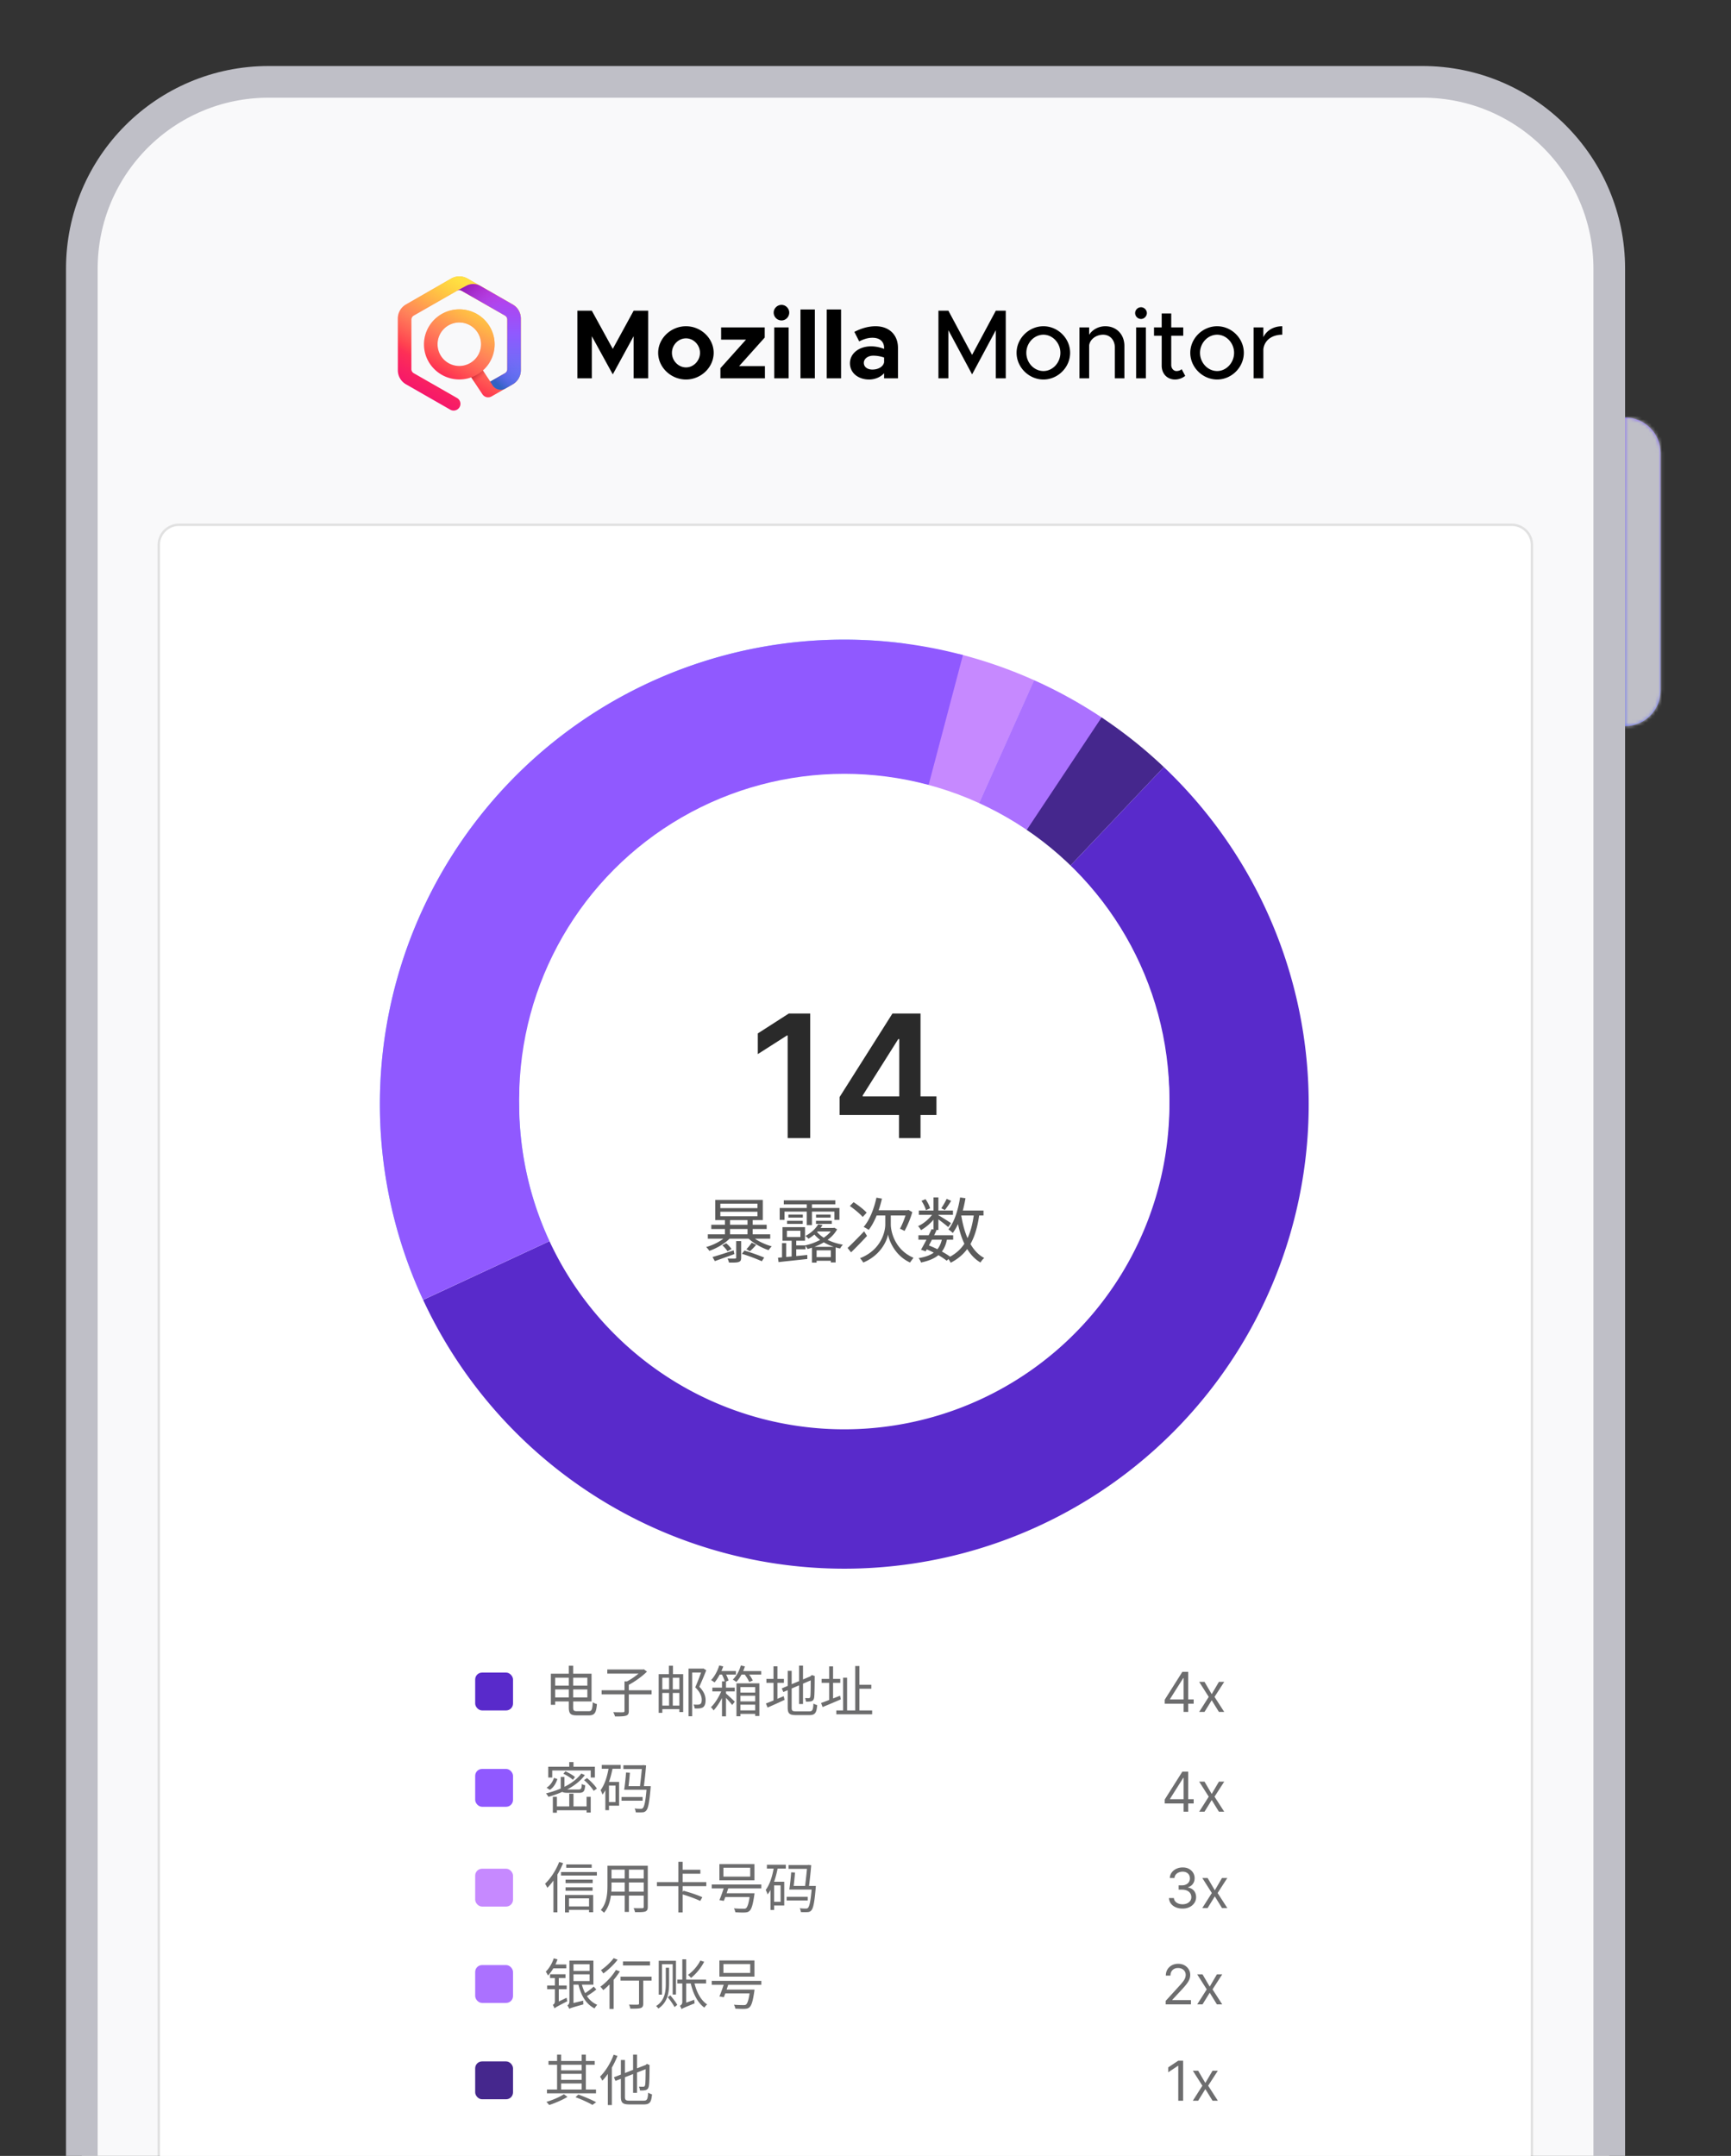 <svg xmlns="http://www.w3.org/2000/svg" width="514" height="640" fill="none" viewBox="0 0 514 640"><rect x="0" y="0" width="514" height="640" fill="#333333" stroke="none"/><g clip-path="url(#a)"><mask id="c" fill="#fff"><path d="M482.528 123.926c5.841 0 10.575 4.734 10.575 10.575v70.5c0 5.84-4.734 10.575-10.575 10.575v-91.65Z"/></mask><path fill="url(#b)" d="M482.528 123.926c5.841 0 10.575 4.734 10.575 10.575v70.5c0 5.84-4.734 10.575-10.575 10.575v-91.65Z"/><path fill="#BFBFC7" d="M482.528 215.576h-11.75v11.75h11.75v-11.75Zm0-91.65v-11.75h-11.75v11.75h11.75Zm-1.175 10.575v70.5h23.5v-70.5h-23.5Zm12.925 81.075v-91.65h-23.5v91.65h23.5Zm-12.925-10.575c0-.649.526-1.175 1.175-1.175v23.5c12.33 0 22.325-9.995 22.325-22.325h-23.5Zm1.175-69.325a1.175 1.175 0 0 1-1.175-1.175h23.5c0-12.33-9.995-22.325-22.325-22.325v23.5Z" mask="url(#c)"/><path fill="#F9F9FA" stroke="#BFBFC7" stroke-miterlimit="10" stroke-width="9.4" d="M422.391 24.3H79.761C49.13 24.3 24.3 49.13 24.3 79.76v697.952c0 30.63 24.83 55.461 55.46 55.461h342.631c30.63 0 55.46-24.831 55.46-55.461V79.76c0-30.63-24.83-55.46-55.46-55.46Z"/><path fill="url(#d)" d="m152.244 90.385-4.005-2.294-9.144-5.236-.284-.163a4.889 4.889 0 0 0-4.836 0l-.284.165-12.858 7.364-.284.165a4.805 4.805 0 0 0-2.418 4.158v15.382a4.81 4.81 0 0 0 2.418 4.159l13.146 7.528a2.025 2.025 0 0 0 2.755-.731 1.99 1.99 0 0 0-.738-2.734l-12.858-7.363a1.372 1.372 0 0 1-.692-1.189V94.874c.001-.492.265-.946.692-1.19l2.276-1.303 10.568-6.065a1.394 1.394 0 0 1 1.379 0l12.862 7.366c.425.244.688.697.69 1.188v14.732a1.374 1.374 0 0 1-.693 1.189l-4.351 2.491-2.196-3.311a10.336 10.336 0 0 0 3.483-7.734c0-5.736-4.703-10.403-10.486-10.403s-10.487 4.667-10.487 10.403c0 5.736 4.704 10.403 10.487 10.403a10.495 10.495 0 0 0 3.54-.612l3.335 5.029c.052.077.109.151.17.221l.035.035c.07.076.147.146.229.209.02.016.038.033.06.049.09.065.185.123.284.173l.069.03c.088.04.179.073.273.101l.062.02c.106.027.214.044.323.053h.182c.061 0 .122-.008.182-.013h.084c.115-.016.228-.042.339-.077.029-.009.058-.021.088-.033.088-.032.173-.07.256-.114.018-.009.04-.015.058-.027l6.289-3.594a4.81 4.81 0 0 0 2.418-4.164V94.542a4.803 4.803 0 0 0-2.418-4.157Zm-22.312 11.852a6.454 6.454 0 1 1 6.454 6.4 6.435 6.435 0 0 1-6.454-6.4Z"/><path fill="url(#e)" d="m152.244 90.385-4.005-2.294-9.144-5.236-.284-.163a4.889 4.889 0 0 0-4.836 0l-.284.165-12.858 7.364-.284.165a4.805 4.805 0 0 0-2.418 4.158v15.382a4.81 4.81 0 0 0 2.418 4.159l13.146 7.528a2.025 2.025 0 0 0 2.755-.731 1.99 1.99 0 0 0-.738-2.734l-12.858-7.363a1.372 1.372 0 0 1-.692-1.189V94.874c.001-.492.265-.946.692-1.19l2.276-1.303 10.568-6.065a1.394 1.394 0 0 1 1.379 0l12.862 7.366c.425.244.688.697.69 1.188v14.732a1.374 1.374 0 0 1-.693 1.189l-4.351 2.491-2.196-3.311a10.336 10.336 0 0 0 3.483-7.734c0-5.736-4.703-10.403-10.486-10.403s-10.487 4.667-10.487 10.403c0 5.736 4.704 10.403 10.487 10.403a10.495 10.495 0 0 0 3.54-.612l3.335 5.029c.052.077.109.151.17.221l.035.035c.07.076.147.146.229.209.02.016.038.033.06.049.09.065.185.123.284.173l.069.03c.088.04.179.073.273.101l.062.02c.106.027.214.044.323.053h.182c.061 0 .122-.008.182-.013h.084c.115-.016.228-.042.339-.077.029-.009.058-.021.088-.033.088-.032.173-.07.256-.114.018-.009.04-.015.058-.027l6.289-3.594a4.81 4.81 0 0 0 2.418-4.164V94.542a4.803 4.803 0 0 0-2.418-4.157Zm-22.312 11.852a6.454 6.454 0 1 1 6.454 6.4 6.435 6.435 0 0 1-6.454-6.4Z"/><path fill="url(#f)" d="m152.242 90.386-4.005-2.294-5.587-3.198a4.308 4.308 0 0 0-4.16-.062l-2.795 1.485a1.396 1.396 0 0 1 1.38 0l12.862 7.366c.425.244.688.697.69 1.187v14.732a1.37 1.37 0 0 1-.693 1.189l-4.351 2.492.679 1.085a2.844 2.844 0 0 0 3.827.955l2.153-1.232a4.796 4.796 0 0 0 2.418-4.164V94.543a4.793 4.793 0 0 0-2.418-4.157Z"/><path fill="url(#g)" d="M150.627 94.874v7.148h4.033v-7.479a4.793 4.793 0 0 0-2.418-4.157l-4.005-2.294-5.587-3.198a4.308 4.308 0 0 0-4.16-.062l-2.795 1.485a1.4 1.4 0 0 1 1.38 0l12.862 7.366c.426.245.689.7.69 1.191Z"/><path fill="url(#h)" d="M150.627 103.172v6.43a1.37 1.37 0 0 1-.693 1.189l-4.351 2.492.679 1.085a2.843 2.843 0 0 0 3.827.954l2.154-1.231a4.799 4.799 0 0 0 2.418-4.165v-6.754h-4.034Z" opacity=".9"/><path fill="url(#i)" d="m145.276 112.815-1.887-2.845a10.499 10.499 0 0 1-3.464 2.057l2.007 3.028a88.1 88.1 0 0 0 3.344-2.24Z" opacity=".9"/><path fill="#000" d="M171.438 112.31V92.232h4.296l6.225 11.339 6.195-11.339h4.326v20.078h-4.326V99.801l-6.195 11.34-6.225-11.34v12.509h-4.296Zm32.266.351c-4.501 0-8.271-3.624-8.271-7.921 0-4.296 3.77-7.89 8.271-7.89 4.471 0 8.212 3.594 8.212 7.89 0 4.297-3.741 7.921-8.212 7.921Zm0-3.595c2.25 0 4.149-1.987 4.149-4.326 0-2.338-1.899-4.296-4.149-4.296-2.28 0-4.18 1.958-4.18 4.296 0 2.339 1.9 4.326 4.18 4.326Zm10.218 3.244v-3.01l7.599-8.476h-7.394V97.2h12.946v3.011l-7.598 8.475h7.657v3.624h-13.21Zm18.151-17.185a2.326 2.326 0 0 1-2.338-2.338c0-1.198 1.023-2.28 2.338-2.28 1.257 0 2.28 1.082 2.28 2.28 0 1.286-1.023 2.338-2.28 2.338Zm-2.162 17.185V97.2h4.267v15.11h-4.267Zm7.783 0V91.881h4.267v20.429h-4.267Zm7.782 0V91.881h4.267v20.429h-4.267Zm14.534-15.46c3.945 0 6.634 2.484 6.634 6.429v9.031h-4.121v-1.52c-1.081 1.228-2.805 1.871-4.442 1.871-3.215 0-5.699-1.929-5.699-4.823 0-2.981 2.776-5.026 6.284-5.026 1.227 0 2.571.263 3.857.759v-.292c0-1.607-.993-3.01-3.478-3.01-1.402 0-2.717.468-3.916 1.081l-1.432-2.834c2.134-1.082 4.209-1.666 6.313-1.666Zm-.965 12.859c1.637 0 3.186-.76 3.478-2.163v-1.403a9.574 9.574 0 0 0-3.244-.555c-1.549 0-2.776.906-2.776 2.133 0 1.228 1.081 1.988 2.542 1.988Zm19.612 2.601V92.232h2.952l7.044 13.122 7.043-13.122h2.952v20.078h-2.952V98.019l-7.043 13.122-7.044-13.122v14.291h-2.952Zm31.183.351c-4.325 0-7.979-3.624-7.979-7.921 0-4.296 3.654-7.89 7.979-7.89 4.296 0 7.92 3.594 7.92 7.89 0 4.297-3.624 7.921-7.92 7.921Zm0-2.514c2.718 0 5.027-2.455 5.027-5.407 0-2.922-2.309-5.377-5.027-5.377-2.776 0-5.085 2.455-5.085 5.377 0 2.952 2.309 5.407 5.085 5.407Zm18.365-13.297c3.332 0 5.67 2.425 5.67 5.845v9.615h-2.835v-9.118c0-2.251-1.432-3.829-3.478-3.829-2.104 0-3.916 1.374-4.15 3.156v9.791h-2.893V97.2h2.893v2.192c.906-1.49 2.747-2.542 4.793-2.542Zm10.615-2.163a1.759 1.759 0 0 1-1.754-1.754c0-.906.76-1.724 1.754-1.724.935 0 1.724.819 1.724 1.724 0 .936-.789 1.754-1.724 1.754Zm-1.461 17.623V97.2h2.893v15.11h-2.893Zm13.525-2.718 1.052 1.987a4.865 4.865 0 0 1-3.01 1.082c-2.338 0-3.975-1.696-3.975-4.121v-8.885h-2.28V97.2h2.28v-4.15h2.835v4.15h3.565v2.455h-3.565v8.68c0 1.052.701 1.812 1.549 1.812.643 0 1.227-.234 1.549-.555Zm10.535 3.069c-4.326 0-7.979-3.624-7.979-7.921 0-4.296 3.653-7.89 7.979-7.89 4.296 0 7.92 3.594 7.92 7.89 0 4.297-3.624 7.921-7.92 7.921Zm0-2.514c2.718 0 5.026-2.455 5.026-5.407 0-2.922-2.308-5.377-5.026-5.377-2.777 0-5.086 2.455-5.086 5.377 0 2.952 2.309 5.407 5.086 5.407Zm13.718-10.053c.965-1.988 3.01-3.244 5.611-3.244v2.513c-3.127 0-5.348 1.724-5.611 4.355v8.592h-2.893V97.2h2.893v2.894Z"/><path fill="#fff" d="M47.502 161.79a5.65 5.65 0 0 1 5.65-5.649H448.89a5.649 5.649 0 0 1 5.65 5.649v486.072a5.65 5.65 0 0 1-5.65 5.65H53.151a5.65 5.65 0 0 1-5.649-5.65V161.79Z"/><path stroke="#000" stroke-opacity=".1" stroke-width=".706" d="M53.152 155.788a6.002 6.002 0 0 0-6.003 6.002v486.072a6.003 6.003 0 0 0 6.003 6.003H448.89a6.003 6.003 0 0 0 6.003-6.003V161.79a6.002 6.002 0 0 0-6.003-6.002H53.151Z"/><path fill="#6D6D6E" d="m164.503 527.776 1.014.36c-.425 1.225-1.079 2.484-2.272 3.203l-.948-.654c1.111-.654 1.83-1.798 2.206-2.909Zm1.994-.278h1.112v3.204c0 .441.163.523 1.078.523h3.138c.736 0 .867-.213.932-1.635.261.164.703.327 1.013.392-.147 1.798-.49 2.239-1.847 2.239h-3.301c-1.7 0-2.125-.31-2.125-1.519v-3.204Zm.785-.948.621-.719c.997.441 2.223 1.16 2.844 1.716l-.654.801c-.588-.572-1.814-1.34-2.811-1.798Zm6.145 1.896.883-.605c1.111.899 2.369 2.207 2.925 3.122l-.948.67c-.523-.899-1.749-2.255-2.86-3.187Zm-.817-1.961 1.062.474c-2.402 3.203-6.554 5.246-10.819 6.456-.131-.262-.491-.769-.719-1.03 4.298-1.046 8.319-2.975 10.476-5.9Zm-3.579 5.998h1.258v4.396h-1.258v-4.396Zm-4.871.932h1.21v4.707h-1.21v-4.707Zm10.019 0h1.226v4.658h-1.226v-4.658Zm-9.414 2.843h10.068v1.144h-10.068v-1.144Zm4.266-13.173h1.258v2.125h-1.258v-2.125Zm-6.244 1.39h13.86v3.203h-1.242v-2.092H163.98v2.092h-1.193v-3.203Zm29.256 5.769h1.176s-.016.376-.032.556c-.376 4.412-.736 6.112-1.324 6.717-.311.343-.638.474-1.128.49-.408.033-1.16.033-1.961 0a2.94 2.94 0 0 0-.327-1.144c.785.098 1.504.098 1.814.098.278 0 .458-.033.605-.196.474-.441.85-2.108 1.177-6.309v-.212Zm-6.93-6.211h6.063v1.128h-6.063v-1.128Zm.784 2.158 1.144.065a97.656 97.656 0 0 1-.539 5.05h-1.16c.212-1.324.441-3.514.555-5.115Zm-.212 4.053h6.717v1.062h-6.717v-1.062Zm-1.128 3.22h6.26v1.095h-6.26v-1.095Zm6.113-9.431h.131l.196-.049.85.098a132.948 132.948 0 0 1-.752 6.946l-1.161-.081c.294-2.141.621-5.23.736-6.767v-.147Zm-11.98-.081h5.622v1.127h-5.622v-1.127Zm1.601 5.033h3.547v7.061h-3.547v-1.095h2.468v-4.871h-2.468v-1.095Zm.507-4.494 1.144.245c-.588 3.089-1.536 6.064-3.04 8.025-.081-.294-.359-.997-.572-1.324 1.259-1.667 2.027-4.217 2.468-6.946Zm-1.046 4.494h1.079v8.385h-1.079v-8.385Z"/><rect width="11.236" height="11.236" x="141.099" y="525.128" fill="#9059FF" rx="2.043"/><path fill="#6D6D6E" d="M345.856 535.382v-1.184l5.224-8.265h.859v1.834h-.581l-3.946 6.245v.093h7.034v1.277h-8.59Zm5.595 2.437V525.933h1.37v11.886h-1.37Zm6.215-8.914 2.135 3.644 2.136-3.644h1.579l-2.879 4.457 2.879 4.457h-1.579l-2.136-3.459-2.135 3.459h-1.579l2.832-4.457-2.832-4.457h1.579ZM168.132 553.477h7.567v.997h-7.567v-.997Zm-.196 4.528h8.057v1.013h-8.057v-1.013Zm0 2.271h8.024v1.014h-8.024v-1.014Zm.474 5.672h7.093v1.013h-7.093v-1.013Zm-1.815-10.215h10.64v1.03h-10.64v-1.03Zm1.177 6.815h8.368v5.132h-1.226v-4.135h-5.965v4.184h-1.177v-5.181Zm-1.732-9.806 1.16.36c-1.111 2.762-2.86 5.507-4.674 7.322-.115-.278-.458-.916-.687-1.21 1.651-1.553 3.253-3.988 4.201-6.472Zm-1.7 4.217 1.16-1.161.017.017v11.882h-1.177v-10.738Zm16.72-3.106h10.574v1.177H181.06v-1.177Zm0 3.808h10.558v1.161H181.06v-1.161Zm-.082 3.907h10.672v1.16h-10.672v-1.16Zm-.605-7.715h1.21v5.933c0 2.484-.295 5.868-2.239 8.041-.197-.245-.687-.653-.948-.817 1.797-2.026 1.977-4.936 1.977-7.24v-5.917Zm10.771 0h1.209v12.209c0 .801-.196 1.177-.735 1.389-.556.197-1.504.213-3.057.197-.049-.327-.245-.867-.425-1.194 1.161.049 2.272.033 2.583.033.31-.016.425-.114.425-.425v-12.209Zm-5.639.442h1.242v13.287h-1.242v-13.287Zm9.561 4.429h14.661v1.209h-14.661v-1.209Zm7.093-3.678h5.802v1.194h-5.802v-1.194Zm-.735-2.353h1.275v6.603h-1.275v-6.603Zm0 6.848h1.275v8.188h-1.275v-8.188Zm.915 2.729.605-.98c1.798.474 4.282 1.291 5.606 1.928l-.638 1.095c-1.258-.621-3.726-1.52-5.573-2.043Zm12.471-7.812v2.631h7.959v-2.631h-7.959Zm-1.194-1.079h10.411v4.805h-10.411v-4.805Zm-2.271 6.064h14.725v1.144h-14.725v-1.144Zm3.497 2.582h8.336v1.144h-8.336v-1.144Zm7.894 0h1.308s-.033.393-.066.572c-.425 2.877-.817 4.152-1.438 4.691-.392.343-.784.425-1.422.458-.555.032-1.634 0-2.778-.066a2.717 2.717 0 0 0-.425-1.16c1.16.098 2.353.114 2.795.114.392 0 .604-.016.8-.147.491-.392.867-1.602 1.21-4.282l.016-.18Zm-7.583-2.272 1.291.197c-.441 1.438-1.046 3.219-1.52 4.347l-1.308-.229c.491-1.127 1.128-2.942 1.537-4.315Zm25.921.115h1.177s-.017.376-.033.556c-.376 4.412-.735 6.112-1.324 6.717-.31.343-.637.474-1.128.49-.408.033-1.16.033-1.961 0a2.94 2.94 0 0 0-.327-1.144c.785.098 1.504.098 1.814.098.278 0 .458-.032.605-.196.474-.441.85-2.108 1.177-6.309v-.212Zm-6.93-6.211h6.064v1.128h-6.064v-1.128Zm.785 2.158 1.144.065a98.7 98.7 0 0 1-.54 5.05h-1.16c.212-1.324.441-3.514.556-5.115Zm-.213 4.053h6.718v1.062h-6.718v-1.062Zm-1.127 3.22h6.259v1.095h-6.259v-1.095Zm6.112-9.431h.131l.196-.049.85.098a131.877 131.877 0 0 1-.752 6.946l-1.16-.081c.294-2.141.621-5.23.735-6.767v-.147Zm-11.98-.081h5.622v1.127h-5.622v-1.127Zm1.602 5.033h3.546v7.061h-3.546v-1.095h2.468v-4.871h-2.468v-1.095Zm.506-4.494 1.144.245c-.588 3.089-1.536 6.064-3.039 8.025-.082-.294-.36-.997-.572-1.324 1.258-1.667 2.026-4.217 2.467-6.946Zm-1.046 4.494h1.079v8.385h-1.079v-8.385Z"/><rect width="11.236" height="11.236" x="141.099" y="554.751" fill="#C689FF" rx="2.043"/><path fill="#6D6D6E" d="M351.151 566.584c-.766 0-1.449-.131-2.049-.394-.596-.264-1.07-.629-1.422-1.097a2.944 2.944 0 0 1-.568-1.643h1.462c.031.383.163.714.395.993.232.274.536.487.911.638.375.151.791.226 1.248.226.511 0 .963-.089 1.358-.267.395-.178.704-.425.929-.743a1.86 1.86 0 0 0 .336-1.102c0-.438-.108-.822-.325-1.155-.217-.337-.534-.6-.952-.79-.418-.189-.928-.284-1.532-.284h-.952v-1.277h.952c.472 0 .886-.085 1.242-.255.36-.17.64-.41.842-.72.205-.309.307-.673.307-1.091 0-.402-.089-.753-.267-1.051a1.827 1.827 0 0 0-.754-.696c-.321-.166-.701-.25-1.138-.25a3 3 0 0 0-1.161.227 2.175 2.175 0 0 0-.882.644 1.677 1.677 0 0 0-.371 1.01h-1.393a2.83 2.83 0 0 1 .563-1.637 3.55 3.55 0 0 1 1.381-1.103 4.468 4.468 0 0 1 1.886-.394c.736 0 1.366.149 1.893.447.526.294.93.683 1.213 1.166.282.484.423 1.006.423 1.567 0 .67-.176 1.24-.528 1.712-.348.473-.822.799-1.422.981v.093c.751.124 1.337.443 1.759.958.421.511.632 1.143.632 1.898 0 .646-.176 1.226-.528 1.741a3.581 3.581 0 0 1-1.428 1.207c-.603.294-1.29.441-2.06.441Zm7.435-9.077 2.136 3.645 2.135-3.645h1.579l-2.879 4.457 2.879 4.458h-1.579l-2.135-3.459-2.136 3.459h-1.579l2.832-4.458-2.832-4.457h1.579ZM169.684 582.03h6.522v7.142h-6.522v-1.079h5.394v-4.985h-5.394v-1.078Zm.049 3.056h5.835v1.03h-5.835v-1.03Zm2.91 3.481c.686 3.073 2.206 5.541 4.707 6.587-.262.245-.621.735-.801 1.062-2.599-1.291-4.119-3.971-4.871-7.453l.965-.196Zm3.644 1.177.785.85c-.932.784-2.207 1.634-3.155 2.174l-.637-.785c.915-.556 2.255-1.52 3.007-2.239Zm-7.256 6.603-.082-1.095.572-.458 3.661-.882c-.016.343.016.85.049 1.111-3.367.932-3.874 1.111-4.2 1.324Zm0 0a3.613 3.613 0 0 0-.556-1.013c.261-.147.605-.491.605-1.161V582.03h1.209v13.107s-1.258.752-1.258 1.21Zm-4.593-15.004 1.111.327c-.621 1.798-1.683 3.596-2.843 4.789-.099-.262-.425-.883-.638-1.16.997-.965 1.863-2.419 2.37-3.956Zm-.294 1.831h4.004v1.16h-4.249l.245-1.16Zm-.817 2.909h4.592v1.111h-4.592v-1.111Zm-.85 3.334h5.802v1.112h-5.802v-1.112Zm2.173 6.799-.147-1.079.442-.49 3.317-1.602c.033.311.115.801.197 1.046-3.073 1.586-3.531 1.847-3.809 2.125Zm0 0c-.081-.278-.326-.801-.506-1.046.261-.131.621-.408.621-1.062v-7.633h1.16v8.646s-1.275.67-1.275 1.095Zm20.332-13.925h8.025v1.177h-8.025v-1.177Zm4.773 4.871h1.242v7.6c0 .768-.18 1.144-.736 1.34-.556.18-1.487.196-3.089.196a4.534 4.534 0 0 0-.392-1.21c1.16.033 2.255.033 2.55.017.326-.017.425-.082.425-.36v-7.583Zm-5.492-.36h9.218v1.161h-9.218v-1.161Zm-3.269 1.259 1.079-1.063.147.066v9.316h-1.226v-8.319Zm1.896-3.269 1.161.441c-1.275 2.076-3.204 4.184-4.92 5.557-.18-.245-.605-.784-.866-1.013 1.7-1.21 3.497-3.106 4.625-4.985Zm-.67-3.498 1.177.474c-1.095 1.439-2.779 3.024-4.233 4.07-.18-.262-.507-.736-.719-.981 1.356-.915 2.941-2.386 3.775-3.563Zm15.478 2.86h.98v4.675c0 2.386-.31 5.54-3.187 7.42a3.999 3.999 0 0 0-.67-.736c2.697-1.65 2.877-4.592 2.877-6.684v-4.675Zm.572 8.744.768-.555c.752.882 1.667 2.075 2.075 2.827l-.817.654c-.392-.768-1.258-2.01-2.026-2.926Zm-2.664-10.819h5.115v10.019h-.98v-9.006h-3.171v9.038h-.964v-10.051Zm5.524 5.589h8.531v1.144h-8.531v-1.144Zm4.985.654c.621 2.877 1.945 5.475 3.873 6.717-.278.197-.637.638-.833.948-2.043-1.471-3.384-4.216-4.103-7.42l1.063-.245Zm-3.743 8.107a4.067 4.067 0 0 0-.49-.997c.277-.131.719-.442.719-1.095v-12.699h1.144v13.696s-1.373.67-1.373 1.095Zm5.589-14.416 1.128.36c-.931 1.847-2.435 3.628-3.89 4.789a9.188 9.188 0 0 0-.899-.899c1.439-1.03 2.828-2.599 3.661-4.25Zm-5.589 14.416-.131-1.079.49-.474 3.433-1.226c0 .327.049.817.098 1.063-3.155 1.291-3.612 1.487-3.89 1.716Zm12.438-13.37v2.632h7.959v-2.632h-7.959Zm-1.194-1.078h10.411v4.805h-10.411v-4.805Zm-2.271 6.063h14.725v1.144h-14.725v-1.144Zm3.497 2.583h8.336v1.144h-8.336v-1.144Zm7.894 0h1.308s-.033.392-.066.572c-.425 2.876-.817 4.151-1.438 4.69-.392.344-.784.425-1.422.458-.555.033-1.634 0-2.778-.065a2.716 2.716 0 0 0-.425-1.161c1.16.098 2.353.115 2.795.115.392 0 .604-.017.8-.148.491-.392.867-1.601 1.21-4.282l.016-.179Zm-7.583-2.272 1.291.196c-.441 1.438-1.046 3.22-1.52 4.347l-1.308-.228c.491-1.128 1.128-2.942 1.537-4.315Z"/><rect width="11.236" height="11.236" x="141.099" y="583.353" fill="#AB71FF" rx="2.043"/><path fill="#6D6D6E" d="M346.135 595.023v-1.045l3.923-4.295c.461-.503.84-.94 1.138-1.311.298-.376.518-.728.661-1.057.147-.332.221-.681.221-1.044 0-.418-.101-.78-.302-1.086a1.966 1.966 0 0 0-.812-.708 2.644 2.644 0 0 0-1.161-.249c-.457 0-.855.095-1.196.284a1.956 1.956 0 0 0-.783.784c-.182.336-.273.731-.273 1.184h-1.37c0-.697.161-1.308.482-1.834a3.338 3.338 0 0 1 1.312-1.231c.557-.294 1.182-.441 1.874-.441.697 0 1.314.147 1.852.441.537.294.959.691 1.265 1.19.306.499.458 1.054.458 1.666 0 .437-.079.865-.238 1.282-.154.414-.425.877-.812 1.388-.383.506-.915 1.125-1.596 1.857l-2.67 2.855v.093h5.525v1.277h-7.498Zm10.94-8.915 2.136 3.645 2.136-3.645h1.578l-2.878 4.458 2.878 4.457h-1.578l-2.136-3.459-2.136 3.459h-1.579l2.833-4.457-2.833-4.458h1.579ZM162.411 620.291h14.563v1.144h-14.563v-1.144Zm.458-8.467h13.712v1.128h-13.712v-1.128Zm3.334 2.779h7.012v1.046h-7.012v-1.046Zm0 2.827h7.012v1.063h-7.012v-1.063Zm-.784-7.501h1.209v10.868h-1.209v-10.868Zm7.305 0h1.242v10.868h-1.242v-10.868Zm-1.83 12.65.833-.785c1.945.687 4.021 1.585 5.296 2.272l-1.112.801c-1.16-.687-3.105-1.586-5.017-2.288Zm-3.465-.883 1.079.785c-1.455.898-3.678 1.846-5.443 2.418-.18-.245-.556-.67-.817-.931 1.765-.507 4.021-1.471 5.181-2.272Zm20.56-11.767h1.161v11.358h-1.161v-11.358Zm-5.687 6.733 9.822-3.808.474 1.062-9.839 3.825-.457-1.079Zm2.059-5.132h1.209v10.934c0 .932.229 1.144 1.39 1.144h4.2c.997 0 1.177-.457 1.308-2.386a3.59 3.59 0 0 0 1.144.507c-.213 2.255-.605 2.991-2.419 2.991h-4.282c-1.978 0-2.55-.458-2.55-2.272V611.53Zm7.355 1.602h-.147l.294-.245.212-.196.85.359-.049.196c-.016 2.975-.049 5.328-.212 6.031-.131.752-.474 1.063-.981 1.193-.441.115-1.16.131-1.651.115-.032-.344-.163-.85-.31-1.128.457.016 1.046.016 1.258.016.278 0 .458-.065.572-.49.131-.523.164-2.664.164-5.851Zm-9.496-3.171 1.128.36c-1.063 2.746-2.746 5.524-4.495 7.355-.131-.278-.474-.916-.686-1.194 1.618-1.585 3.138-4.037 4.053-6.521Zm-1.732 4.217 1.176-1.193.017.016v11.915h-1.193v-10.738Z"/><rect width="11.236" height="11.236" x="141.099" y="611.954" fill="#45278D" rx="2.043"/><path fill="#6D6D6E" d="M351.314 611.738v11.887h-1.44v-10.378h-.069l-2.902 1.927v-1.462l2.971-1.974h1.44Zm4.463 2.972 2.136 3.645 2.135-3.645h1.579l-2.879 4.457 2.879 4.458h-1.579l-2.135-3.46-2.136 3.46h-1.579l2.832-4.458-2.832-4.457h1.579ZM164.209 500.384h10.82v1.144h-10.82v-1.144Zm4.691-5.884h1.291v12.34c0 .964.196 1.144 1.16 1.144h3.482c.899 0 1.062-.539 1.193-2.648.31.229.833.441 1.226.54-.213 2.484-.622 3.35-2.354 3.35h-3.628c-1.831 0-2.37-.49-2.37-2.403V494.5Zm-4.593 2.354h11.343v8.237h-11.343v-1.193h10.101v-5.851h-10.101v-1.193Zm-.735 0h1.275v9.234h-1.275v-9.234Zm15.069 4.919h14.84v1.226h-14.84v-1.226Zm6.799-2.631h1.275v8.793c0 .817-.229 1.193-.85 1.389-.605.196-1.667.229-3.236.229a6.051 6.051 0 0 0-.54-1.275c1.324.049 2.534.049 2.893.033.343-.017.458-.098.458-.392v-8.777Zm-5.116-3.53h10.673v1.209h-10.673v-1.209Zm10.248 0h.327l.277-.066.932.687c-1.487 1.503-3.808 3.121-5.72 4.102-.18-.278-.556-.67-.801-.883 1.781-.849 3.955-2.402 4.985-3.563v-.277Zm5.017 1.373h7.273v11.26h-1.128v-10.182h-5.066v10.411h-1.079v-11.489Zm.507 4.527h6.031v1.062h-6.031v-1.062Zm.033 4.805h5.949v1.062h-5.949v-1.062Zm2.5-11.817h1.193v3.073h-.049v9.496h-1.095v-9.496h-.049V494.5Zm5.819.85h4.282v1.161h-3.204v12.977h-1.078V495.35Zm4.004 0h.229l.196-.049.833.539a93.973 93.973 0 0 1-2.059 4.887c1.504 1.553 1.863 2.844 1.863 3.972 0 .964-.212 1.749-.768 2.124-.262.18-.637.278-1.03.327a8.411 8.411 0 0 1-1.438.017c-.033-.311-.147-.817-.343-1.161.49.049.964.049 1.307.049.245-.032.491-.065.687-.179.343-.197.441-.72.441-1.292 0-1.013-.441-2.222-1.929-3.693.769-1.7 1.569-3.89 2.011-5.165v-.376Zm10.231 4.364h6.799v9.692h-1.242v-8.581h-4.38v8.663h-1.177v-9.774Zm-7.159 1.275h6.652v1.127h-6.652v-1.127Zm7.731 1.471h5.573v.948h-5.573v-.948Zm0 2.615h5.573v.98h-5.573v-.98Zm0 2.68h5.573v1.03h-5.573v-1.03Zm-4.87-8.629h1.193v10.394h-1.193v-10.394Zm1.013 3.464c.523.409 2.386 2.158 2.795 2.583l-.785.98c-.523-.735-2.043-2.402-2.697-3.007l.687-.556Zm-2.125-6.537h5.247v1.062h-5.247v-1.062Zm6.423.016h6.342v1.046h-6.342v-1.046Zm-6.129-1.667 1.193.294c-.621 1.782-1.585 3.58-2.582 4.756a6.649 6.649 0 0 0-1.029-.686c1.029-1.079 1.912-2.713 2.418-4.364Zm6.423 0 1.194.294c-.54 1.798-1.504 3.514-2.55 4.626-.229-.213-.752-.556-1.046-.719 1.079-.997 1.929-2.566 2.402-4.201Zm-5.736 2.452 1.013-.376c.425.735.899 1.765 1.062 2.402l-1.078.458c-.147-.654-.572-1.7-.997-2.484Zm6.701.016.997-.392c.621.719 1.291 1.732 1.569 2.402l-1.063.442c-.245-.654-.899-1.7-1.503-2.452Zm-6.587 4.691.899.523c-.703 1.961-2.125 4.331-3.383 5.671-.163-.294-.507-.703-.785-.948 1.226-1.144 2.599-3.383 3.269-5.246Zm22.914-7.093h1.161v11.391h-1.161v-11.391Zm-5.148 6.75 8.809-3.71.458 1.046-8.793 3.742-.474-1.078Zm1.765-5.214h1.177v10.934c0 .899.196 1.095 1.291 1.095h3.939c.964 0 1.128-.441 1.242-2.321.294.196.768.392 1.111.458-.196 2.255-.588 2.974-2.304 2.974h-4.021c-1.879 0-2.435-.441-2.435-2.222v-10.918Zm6.832 1.667h-.147l.294-.245.212-.18.867.327-.05.229c0 3.072-.049 5.524-.163 6.161-.098.654-.409.965-.883 1.079-.441.114-1.095.114-1.536.114-.049-.326-.147-.784-.294-1.062.376.016.915.016 1.095.016.245 0 .409-.065.49-.441.098-.425.115-2.746.115-5.998Zm-13.157.735h5.197v1.161h-5.197v-1.161Zm2.108-3.742h1.161v10.607h-1.161v-10.607Zm-2.255 11.032c1.324-.491 3.334-1.34 5.279-2.174l.261 1.095a139.856 139.856 0 0 1-5.05 2.288l-.49-1.209Zm26.951-5.557h4.347v1.177h-4.347v-1.177Zm-6.047 7.616h10.639v1.16h-10.639v-1.16Zm5.622-13.173h1.242v13.761h-1.242v-13.761Zm-3.612 3.465h1.193v10.231h-1.193v-10.231Zm-6.374.359h5.54v1.161h-5.54v-1.161Zm2.239-3.726h1.16v10.46h-1.16v-10.46Zm-2.403 10.869c1.422-.491 3.58-1.357 5.639-2.158l.229 1.079a244.54 244.54 0 0 1-5.41 2.288l-.458-1.209ZM345.856 505.759v-1.184l5.224-8.265h.859v1.834h-.581l-3.946 6.245v.093h7.034v1.277h-8.59Zm5.595 2.437V496.31h1.37v11.886h-1.37Zm6.215-8.914 2.135 3.644 2.136-3.644h1.579l-2.879 4.457 2.879 4.457h-1.579l-2.136-3.459-2.135 3.459h-1.579l2.832-4.457-2.832-4.457h1.579Z"/><rect width="11.236" height="11.236" x="141.099" y="496.526" fill="#592ACB" rx="2.043"/><path fill="#C689FF" d="M284.794 194.159a137.853 137.853 0 0 1 22.319 7.786l-16.923 37.75a96.535 96.535 0 0 0-15.624-5.45l10.228-40.086Z"/><path fill="#AB71FF" d="M307.07 201.925a137.948 137.948 0 0 1 20.666 11.476l-23.11 34.313a96.619 96.619 0 0 0-14.466-8.033l16.91-37.756Z"/><path fill="#45278D" d="M327.104 212.978a137.798 137.798 0 0 1 18.484 14.735l-28.465 30.02a96.618 96.618 0 0 0-12.939-10.315l22.92-34.44Z"/><path fill="#89CFF5" d="M125.557 385.702a137.894 137.894 0 0 1 13.869-139.372l33.383 24.435a96.523 96.523 0 0 0-9.708 97.561l-37.544 17.376Z"/><path fill="#89CFF5" d="M139.206 246.631a137.9 137.9 0 0 1 129.775-55.535l-5.484 41.005a96.524 96.524 0 0 0-90.842 38.875l-33.449-24.345Z"/><path fill="#592ACB" d="M345.588 227.712a137.912 137.912 0 0 1 42.7 109.392 137.911 137.911 0 0 1-57.07 102.63 137.898 137.898 0 0 1-205.574-53.844l37.518-17.433a96.524 96.524 0 0 0 63.082 52.703 96.536 96.536 0 0 0 120.768-86.853 96.53 96.53 0 0 0-29.89-76.574l28.466-30.021Z"/><path fill="#9059FF" d="M125.636 385.872a137.892 137.892 0 0 1-11.649-76.127 137.894 137.894 0 0 1 171.946-115.29l-10.569 39.997a96.523 96.523 0 0 0-53.893 1.33 96.535 96.535 0 0 0-66.47 79.373 96.534 96.534 0 0 0 8.155 53.289l-37.52 17.428Z"/><circle cx="250.703" cy="326.247" r="96.53" fill="#fff"/><path fill="#2A2A2A" d="M240.584 300.881v36.979h-6.699v-30.461h-.217l-8.649 5.525v-6.139l9.191-5.904h6.374Zm8.721 30.118v-5.327l15.691-24.791h8.343v24.611h4.73v5.507h-4.73v6.861h-6.393v-6.861h-17.641Zm17.714-5.507v-17.028h-.289l-10.563 16.739v.289h10.852Z"/><path fill="#5B5B5B" d="M213.902 359.716v1.344h11.025v-1.344h-11.025Zm0-2.394v1.323h11.025v-1.323h-11.025Zm-1.512-1.113h14.112v5.985H212.39v-5.985Zm-2.205 10.206h18.522v1.302h-18.522v-1.302Zm1.029-2.835h16.443v1.26h-16.443v-1.26Zm11.886 3.276c1.302 1.281 3.906 2.562 6.069 3.129-.315.273-.714.798-.945 1.134-2.163-.693-4.809-2.226-6.258-3.738l1.134-.525Zm-11.529 6.3c1.596-.441 3.99-1.218 6.279-1.974l.21 1.113c-2.016.735-4.158 1.491-5.796 2.079l-.693-1.218Zm3.696-11.235h1.512v5.229h-1.512v-5.229Zm6.699 0h1.533v5.145h-1.533v-5.145Zm-3.36 6.51h1.47v4.914c0 .735-.147 1.071-.714 1.281-.567.21-1.47.189-2.898.189a4.345 4.345 0 0 0-.441-1.197c1.029.021 1.974.021 2.247 0 .273 0 .336-.063.336-.315v-4.872Zm-2.856-1.575 1.197.525c-1.449 1.638-4.074 3.192-6.321 3.948-.21-.336-.63-.861-.945-1.134 2.226-.588 4.767-1.932 6.069-3.339Zm4.557 5.355.735-.966c1.953.567 4.494 1.491 5.88 2.079l-.714 1.092c-1.407-.651-3.948-1.617-5.901-2.205Zm-5.817-2.52 1.155-.609c.588.483 1.26 1.218 1.575 1.701l-1.197.672c-.294-.504-.945-1.239-1.533-1.764Zm8.736-.798 1.302.672c-.609.693-1.281 1.407-1.848 1.869l-1.05-.588c.504-.504 1.239-1.386 1.596-1.953Zm9.513-12.558h15.309v1.176h-15.309v-1.176Zm1.365 4.221h4.284v.903h-4.284v-.903Zm-.399 1.848h4.662v.924h-4.662v-.924Zm8.589 0h4.704v.924h-4.704v-.924Zm-.672 10.794h6.006v1.071h-6.006v-1.071Zm-5.88-3.486h3.444v1.155h-3.444v-1.155Zm6.573-9.156h4.326v.903h-4.326v-.903Zm-2.751-3.738h1.533v6.867h-1.533v-6.867Zm-8.043 1.785h17.745v3.528h-1.491v-2.457h-14.826v2.457h-1.428v-3.528Zm2.142 6.762v1.869h4.011v-1.869h-4.011Zm-1.302-1.071h6.678v4.032h-6.678v-4.032Zm8.736 5.838h7.035v4.641h-1.428v-3.591h-4.221v3.633h-1.386v-4.683Zm1.281-4.704c1.47 2.016 4.557 3.507 7.917 4.074-.273.252-.651.777-.84 1.134-3.444-.714-6.552-2.457-8.148-4.851l1.071-.357Zm.588-1.974 1.281.21c-.903 1.491-2.247 2.919-4.179 4.074-.21-.273-.63-.651-.924-.819 1.827-.966 3.129-2.289 3.822-3.465Zm4.263 1.071h.273l.231-.063.84.462c-1.638 3.066-5.334 4.956-8.778 5.859-.147-.315-.462-.798-.735-1.071 3.234-.693 6.804-2.499 8.169-4.956v-.231Zm-16.212 8.841c2.184-.189 5.481-.483 8.694-.819l.021 1.197c-3.087.336-6.279.672-8.547.924l-.168-1.302Zm11.802-8.841h4.809v1.05h-5.544l.735-1.05Zm-7.749 3.276h1.365v5.775l-1.365.084v-5.859Zm-2.856 1.239h1.239v4.599l-1.239.147v-4.746Zm28.035-13.503 1.638.294c-.84 3.633-2.226 7.056-3.927 9.282-.315-.252-1.071-.672-1.512-.882 1.785-2.058 3.066-5.334 3.801-8.694Zm3.465 5.145h.798v2.814c0 1.869 1.029 7.434 6.741 9.891a29.879 29.879 0 0 0-1.029 1.407c-4.41-2.016-6.195-6.363-6.531-8.337-.357 1.995-2.268 6.216-7.35 8.337a7.882 7.882 0 0 0-.966-1.281c6.405-2.52 7.497-8.022 7.497-10.017v-2.814h.84Zm-12.033 9.786c1.218-1.134 3.129-3.066 4.914-4.935l.861 1.365c-1.554 1.68-3.318 3.507-4.746 4.872l-1.029-1.302Zm.672-12.453 1.113-1.134c1.365.882 3.066 2.205 3.885 3.108l-1.176 1.281c-.798-.924-2.457-2.31-3.822-3.255Zm7.938 1.26h9.45v1.554h-10.164l.714-1.554Zm8.904 0h.252l.294-.105 1.155.651c-.546 2.016-1.533 4.2-2.31 5.607a16.028 16.028 0 0 0-1.344-.672c.693-1.26 1.596-3.486 1.953-5.103v-.378Zm3.528 7.413h10.311v1.323h-10.311v-1.323Zm.126-7.329h10.122v1.281h-10.122v-1.281Zm3.78 5.523 1.47.315c-.945 2.058-2.268 4.62-3.234 6.279l-1.386-.483c.945-1.596 2.268-4.179 3.15-6.111Zm3.15 2.583 1.47.189c-.714 4.095-2.919 6.111-7.77 7.14-.105-.42-.42-.987-.714-1.302 4.389-.735 6.363-2.457 7.014-6.027Zm1.323-11.571 1.344.588c-.609.966-1.302 2.016-1.89 2.73l-1.05-.525a21.739 21.739 0 0 0 1.596-2.793Zm-3.906-.42h1.449v9.66h-1.449v-9.66Zm-3.57 1.008 1.197-.504c.588.84 1.155 1.953 1.365 2.709l-1.239.567c-.189-.756-.735-1.911-1.323-2.772Zm3.591 3.444 1.071.63c-1.029 1.764-3.003 3.633-4.809 4.62a6.622 6.622 0 0 0-.861-1.197c1.743-.756 3.675-2.436 4.599-4.053Zm1.26.735c.756.399 3.318 2.016 3.927 2.457l-.861 1.155c-.756-.714-2.94-2.352-3.822-2.94l.756-.672Zm6.09-1.302h7.476v1.47h-7.476v-1.47Zm.525-3.885 1.596.231c-.693 4.116-1.932 7.875-3.78 10.332-.252-.294-.903-.819-1.281-1.071 1.785-2.226 2.877-5.775 3.465-9.492Zm4.137 4.725 1.596.168c-1.008 7.245-3.234 11.76-8.526 14.49-.168-.378-.63-1.071-.945-1.407 4.998-2.352 7.014-6.594 7.875-13.251Zm-3.822.462c.924 5.775 2.94 10.731 6.846 12.789-.378.315-.882.924-1.113 1.344-4.116-2.415-6.111-7.539-7.161-13.902l1.428-.231Zm-10.668 10.038.84-1.071c2.52.966 5.124 2.352 6.636 3.507l-1.092 1.134c-1.449-1.176-3.948-2.583-6.384-3.57Z"/></g><defs><linearGradient id="b" x1="487.816" x2="487.816" y1="123.926" y2="215.576" gradientUnits="userSpaceOnUse"><stop stop-color="#8060FE"/><stop offset="1" stop-color="#626BFA"/></linearGradient><linearGradient id="d" x1="143.726" x2="125.795" y1="87.129" y2="118.184" gradientUnits="userSpaceOnUse"><stop stop-color="#FF980E"/><stop offset=".21" stop-color="#FF7139"/><stop offset=".36" stop-color="#FF5854"/><stop offset=".46" stop-color="#FF4F5E"/><stop offset=".69" stop-color="#FF3750"/><stop offset=".86" stop-color="#F92261"/><stop offset="1" stop-color="#F5156C"/></linearGradient><linearGradient id="e" x1="143.726" x2="125.795" y1="87.129" y2="118.184" gradientUnits="userSpaceOnUse"><stop stop-color="#FFF44F" stop-opacity=".8"/><stop offset=".09" stop-color="#FFF44F" stop-opacity=".7"/><stop offset=".75" stop-color="#FFF44F" stop-opacity="0"/></linearGradient><linearGradient id="f" x1="145.178" x2="145.178" y1="123.182" y2="84.707" gradientUnits="userSpaceOnUse"><stop stop-color="#3A8EE6"/><stop offset=".24" stop-color="#5C79F0"/><stop offset=".63" stop-color="#9059FF"/><stop offset="1" stop-color="#C139E6"/></linearGradient><linearGradient id="g" x1="138.637" x2="154.627" y1="84.567" y2="100.558" gradientUnits="userSpaceOnUse"><stop stop-color="#6E008B" stop-opacity=".5"/><stop offset=".5" stop-color="#C846CB" stop-opacity="0"/></linearGradient><linearGradient id="h" x1="153.121" x2="145.612" y1="104.348" y2="111.857" gradientUnits="userSpaceOnUse"><stop offset=".14" stop-color="#6A2BEA" stop-opacity="0"/><stop offset=".34" stop-color="#642DE4" stop-opacity=".03"/><stop offset=".55" stop-color="#5131D3" stop-opacity=".12"/><stop offset=".76" stop-color="#3139B7" stop-opacity=".27"/><stop offset=".98" stop-color="#054490" stop-opacity=".48"/><stop offset="1" stop-color="#00458B" stop-opacity=".5"/></linearGradient><linearGradient id="i" x1="141.076" x2="143.253" y1="110.805" y2="113.401" gradientUnits="userSpaceOnUse"><stop stop-color="#960E18" stop-opacity=".6"/><stop offset=".19" stop-color="#AC1624" stop-opacity=".48"/><stop offset=".58" stop-color="#E42C41" stop-opacity=".16"/><stop offset=".75" stop-color="#FF3750" stop-opacity="0"/></linearGradient><clipPath id="a"><path fill="#fff" d="M0 0h514v640H0V0Z"/></clipPath></defs></svg>
